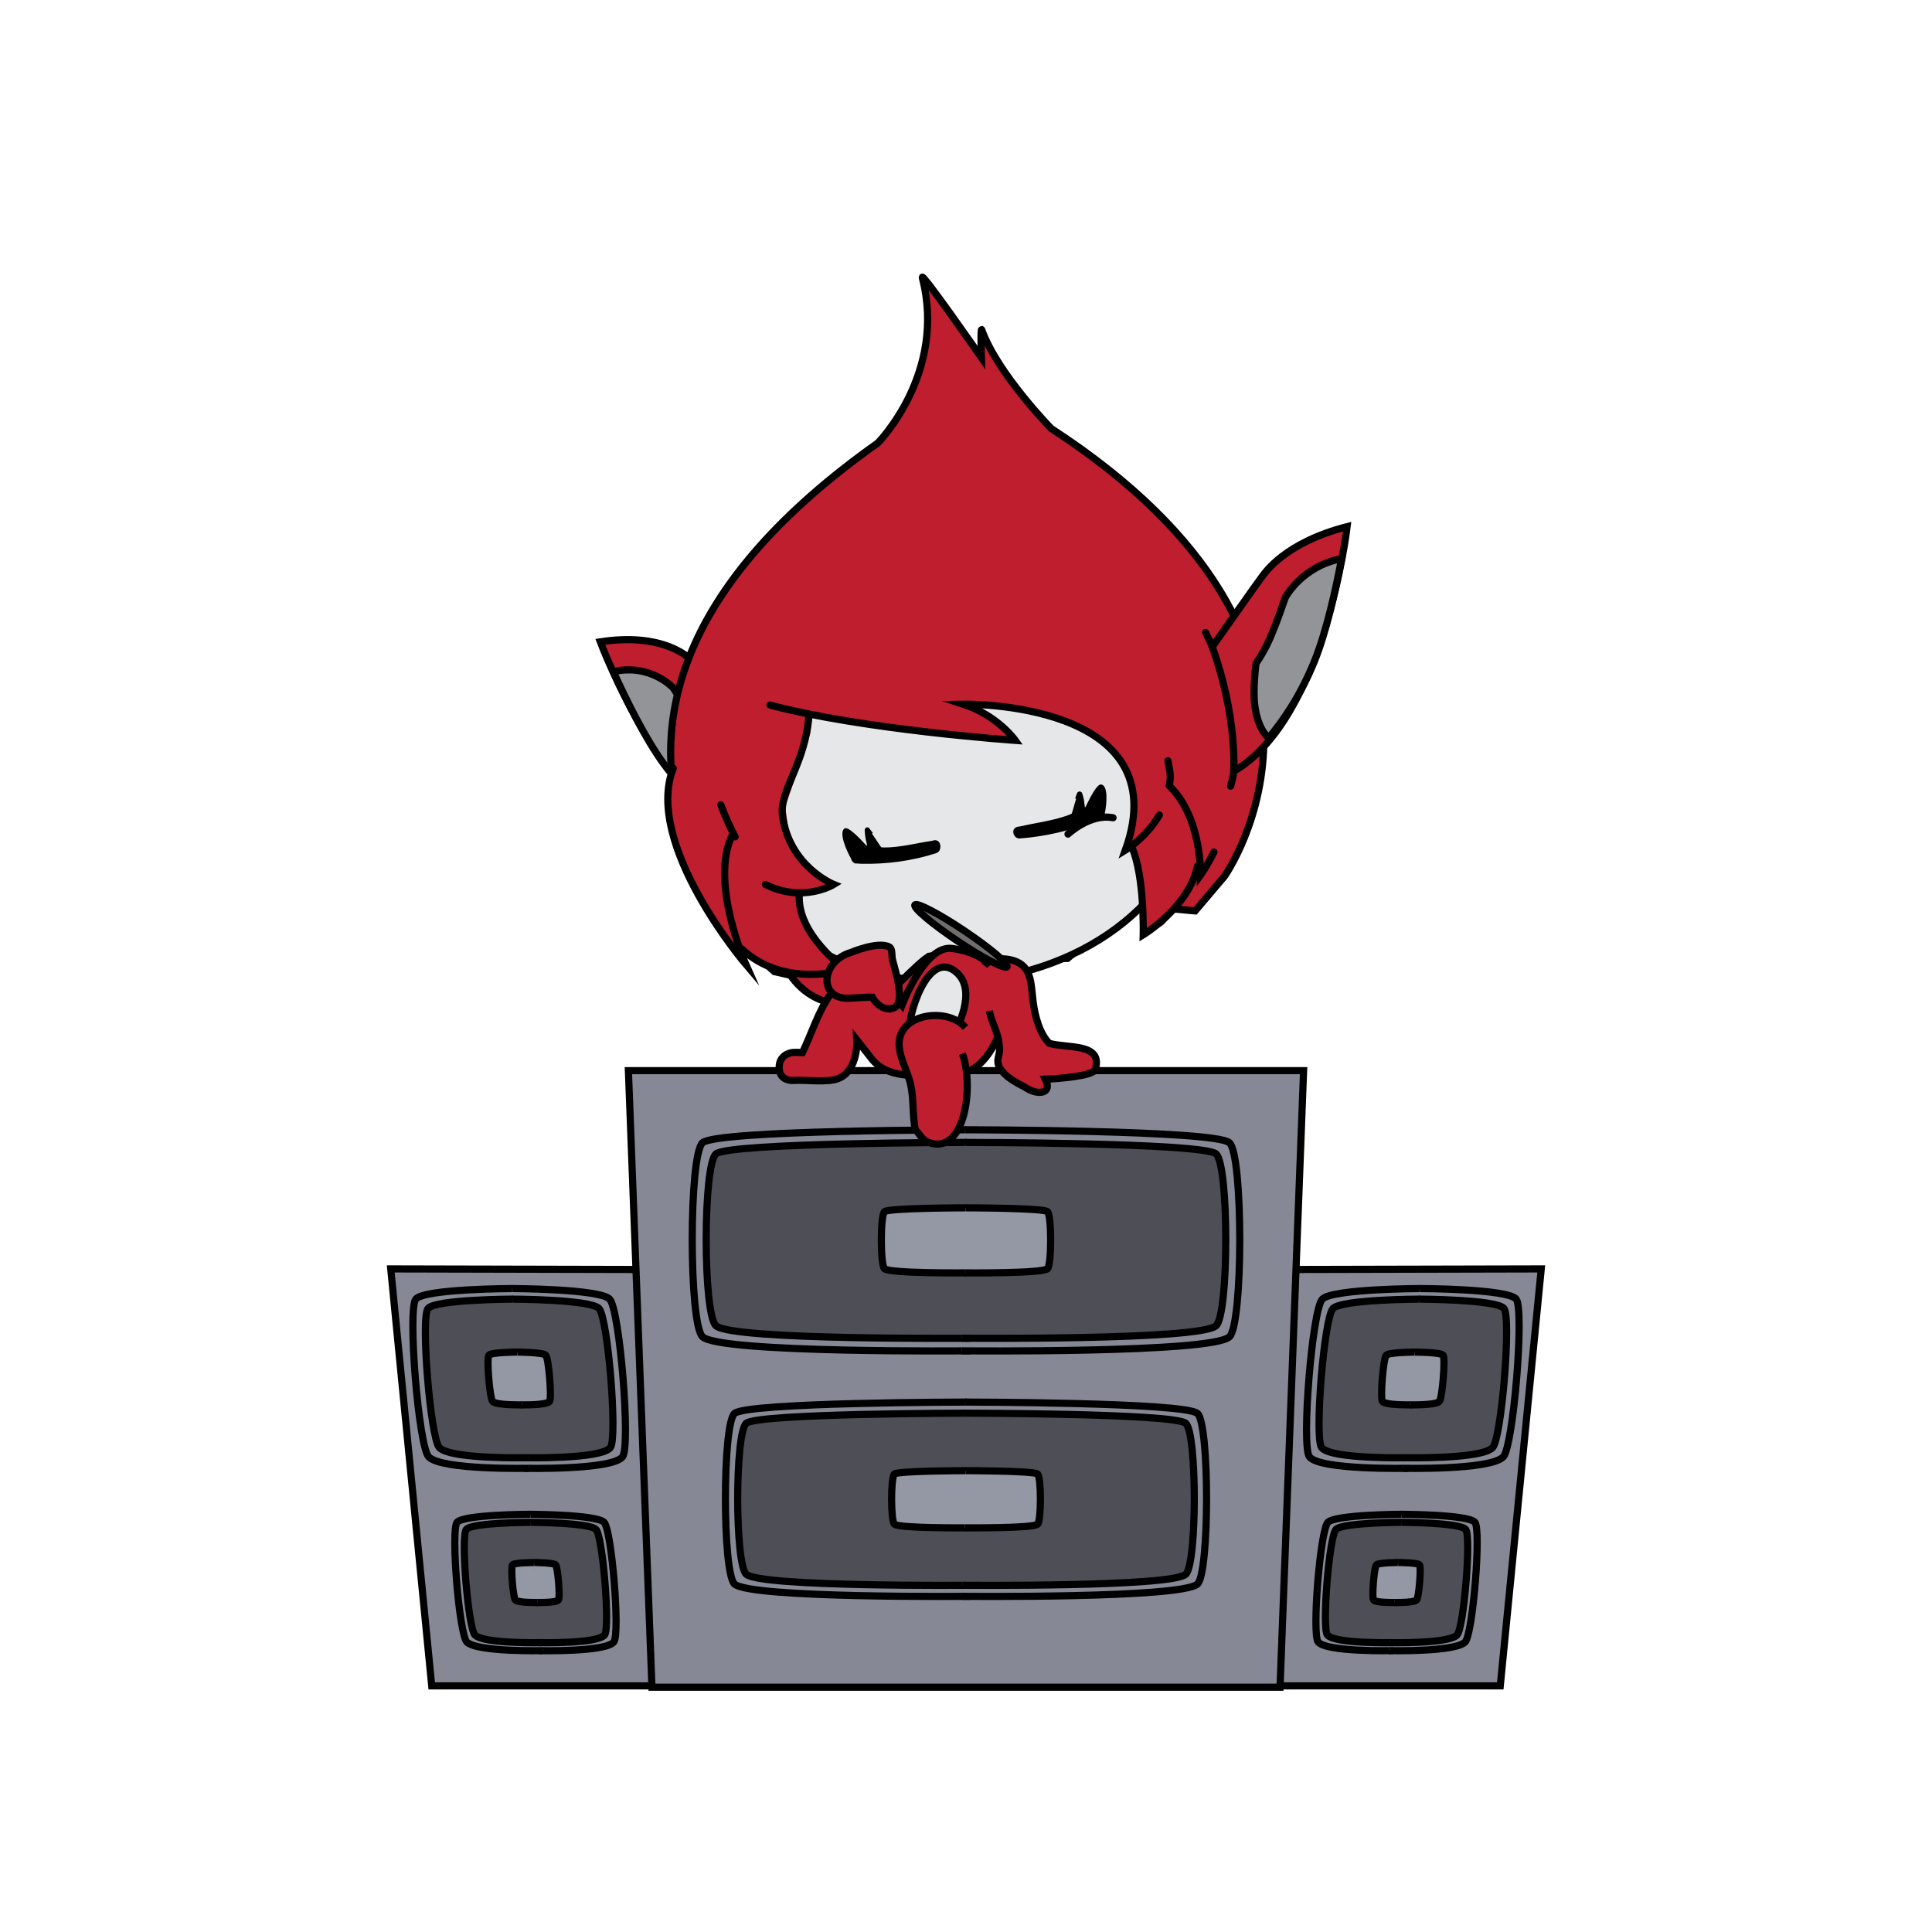 <svg version="1.1" xmlns="http://www.w3.org/2000/svg" xmlns:xlink="http://www.w3.org/1999/xlink" width="323.929" height="323.929" viewBox="0,0,323.929,323.929"><g transform="translate(-78.036,-18.036)"><g stroke-miterlimit="10"><g stroke-linecap="butt"><path d="M287.051,300.693l4.377,-69.801l45.02,-0.104l-6.87,69.905z" fill="#868995" stroke="#000000" stroke-width="1.2"/><g><g><g><g fill="#868995" stroke="#000000" stroke-width="1.2"><path d="M314.134,264.216c0,0 -14.715,0.345 -16.542,-1.911c-1.41,-1.741 0.462,-24.772 2.16,-26.459c1.742,-1.732 16.443,-1.764 16.443,-1.764"/></g><g fill="none" stroke="none" stroke-width="1" font-family="sans-serif" font-weight="normal" font-size="12" text-anchor="start"/><g fill="none" stroke="none" stroke-width="1" font-family="sans-serif" font-weight="normal" font-size="12" text-anchor="start"/></g><g><g fill="#868995" stroke="#000000" stroke-width="1.2"><path d="M316.086,234.082c0,0 14.695,0.032 16.155,1.764c1.422,1.687 -0.466,24.718 -2.16,26.459c-2.195,2.256 -16.854,1.911 -16.854,1.911"/></g><g fill="none" stroke="none" stroke-width="1" font-family="sans-serif" font-weight="normal" font-size="12" text-anchor="start"/><g fill="none" stroke="none" stroke-width="1" font-family="sans-serif" font-weight="normal" font-size="12" text-anchor="start"/></g></g><g><g><g fill="#4e4f56" stroke="#000000" stroke-width="1.2"><path d="M314.225,262.443c0,0 -12.982,0.305 -14.594,-1.686c-1.244,-1.536 0.408,-21.855 1.905,-23.343c1.537,-1.528 14.507,-1.556 14.507,-1.556"/></g><g fill="none" stroke="none" stroke-width="1" font-family="sans-serif" font-weight="normal" font-size="12" text-anchor="start"/><g fill="none" stroke="none" stroke-width="1" font-family="sans-serif" font-weight="normal" font-size="12" text-anchor="start"/></g><g><g fill="#4e4f56" stroke="#000000" stroke-width="1.2"><path d="M315.948,235.858c0,0 12.965,0.029 14.253,1.556c1.254,1.488 -0.411,21.807 -1.905,23.343c-1.937,1.99 -14.869,1.686 -14.869,1.686"/></g><g fill="none" stroke="none" stroke-width="1" font-family="sans-serif" font-weight="normal" font-size="12" text-anchor="start"/><g fill="none" stroke="none" stroke-width="1" font-family="sans-serif" font-weight="normal" font-size="12" text-anchor="start"/></g></g><g><g><g fill="#9497a4" stroke="#000000" stroke-width="1.2"><path d="M314.682,253.577c0,0 -4.318,0.101 -4.854,-0.561c-0.414,-0.511 0.136,-7.269 0.634,-7.764c0.511,-0.508 4.825,-0.518 4.825,-0.518"/></g><g fill="none" stroke="none" stroke-width="1" font-family="sans-serif" font-weight="normal" font-size="12" text-anchor="start"/><g fill="none" stroke="none" stroke-width="1" font-family="sans-serif" font-weight="normal" font-size="12" text-anchor="start"/></g><g><g fill="#9497a4" stroke="#000000" stroke-width="1.2"><path d="M315.255,244.735c0,0 4.312,0.009 4.74,0.518c0.417,0.495 -0.137,7.253 -0.634,7.764c-0.644,0.662 -4.945,0.561 -4.945,0.561"/></g><g fill="none" stroke="none" stroke-width="1" font-family="sans-serif" font-weight="normal" font-size="12" text-anchor="start"/><g fill="none" stroke="none" stroke-width="1" font-family="sans-serif" font-weight="normal" font-size="12" text-anchor="start"/></g></g></g><g><g><g><g fill="#868995" stroke="#000000" stroke-width="1.2"><path d="M311.594,294.791c0,0 -11.163,0.262 -12.549,-1.45c-1.07,-1.321 0.351,-18.792 1.638,-20.072c1.322,-1.314 12.474,-1.338 12.474,-1.338"/></g><g fill="none" stroke="none" stroke-width="1" font-family="sans-serif" font-weight="normal" font-size="12" text-anchor="start"/><g fill="none" stroke="none" stroke-width="1" font-family="sans-serif" font-weight="normal" font-size="12" text-anchor="start"/></g><g><g fill="#868995" stroke="#000000" stroke-width="1.2"><path d="M313.075,271.932c0,0 11.148,0.025 12.255,1.338c1.079,1.28 -0.353,18.751 -1.638,20.072c-1.665,1.711 -12.785,1.45 -12.785,1.45"/></g><g fill="none" stroke="none" stroke-width="1" font-family="sans-serif" font-weight="normal" font-size="12" text-anchor="start"/><g fill="none" stroke="none" stroke-width="1" font-family="sans-serif" font-weight="normal" font-size="12" text-anchor="start"/></g></g><g><g><g fill="#4e4f56" stroke="#000000" stroke-width="1.2"><path d="M311.663,293.446c0,0 -9.848,0.231 -11.071,-1.279c-0.944,-1.165 0.31,-16.579 1.445,-17.708c1.166,-1.159 11.005,-1.181 11.005,-1.181"/></g><g fill="none" stroke="none" stroke-width="1" font-family="sans-serif" font-weight="normal" font-size="12" text-anchor="start"/><g fill="none" stroke="none" stroke-width="1" font-family="sans-serif" font-weight="normal" font-size="12" text-anchor="start"/></g><g><g fill="#4e4f56" stroke="#000000" stroke-width="1.2"><path d="M312.97,273.279c0,0 9.835,0.022 10.812,1.181c0.952,1.129 -0.312,16.543 -1.445,17.708c-1.469,1.51 -11.28,1.279 -11.28,1.279"/></g><g fill="none" stroke="none" stroke-width="1" font-family="sans-serif" font-weight="normal" font-size="12" text-anchor="start"/><g fill="none" stroke="none" stroke-width="1" font-family="sans-serif" font-weight="normal" font-size="12" text-anchor="start"/></g></g><g><g><g fill="#9497a4" stroke="#000000" stroke-width="1.2"><path d="M312.01,286.72c0,0 -3.275,0.077 -3.682,-0.425c-0.314,-0.388 0.103,-5.514 0.481,-5.889c0.388,-0.385 3.66,-0.393 3.66,-0.393"/></g><g fill="none" stroke="none" stroke-width="1" font-family="sans-serif" font-weight="normal" font-size="12" text-anchor="start"/><g fill="none" stroke="none" stroke-width="1" font-family="sans-serif" font-weight="normal" font-size="12" text-anchor="start"/></g><g><g fill="#9497a4" stroke="#000000" stroke-width="1.2"><path d="M312.444,280.013c0,0 3.271,0.007 3.596,0.393c0.317,0.375 -0.104,5.502 -0.481,5.889c-0.489,0.502 -3.752,0.425 -3.752,0.425"/></g><g fill="none" stroke="none" stroke-width="1" font-family="sans-serif" font-weight="normal" font-size="12" text-anchor="start"/><g fill="none" stroke="none" stroke-width="1" font-family="sans-serif" font-weight="normal" font-size="12" text-anchor="start"/></g></g></g></g><g stroke-linecap="butt"><path d="M150.421,300.693l-6.87,-69.905l45.02,0.104l4.377,69.801z" fill="#868995" stroke="#000000" stroke-width="1.2"/><g><g><g><g fill="#868995" stroke="#000000" stroke-width="1.2"><path d="M163.806,234.082c0,0 14.701,0.032 16.443,1.764c1.697,1.687 3.57,24.718 2.16,26.459c-1.827,2.256 -16.542,1.911 -16.542,1.911"/></g><g fill="none" stroke="none" stroke-width="1" font-family="sans-serif" font-weight="normal" font-size="12" text-anchor="start"/><g fill="none" stroke="none" stroke-width="1" font-family="sans-serif" font-weight="normal" font-size="12" text-anchor="start"/></g><g><g fill="#868995" stroke="#000000" stroke-width="1.2"><path d="M166.772,264.216c0,0 -14.659,0.345 -16.854,-1.911c-1.694,-1.741 -3.582,-24.772 -2.16,-26.459c1.46,-1.732 16.155,-1.764 16.155,-1.764"/></g><g fill="none" stroke="none" stroke-width="1" font-family="sans-serif" font-weight="normal" font-size="12" text-anchor="start"/><g fill="none" stroke="none" stroke-width="1" font-family="sans-serif" font-weight="normal" font-size="12" text-anchor="start"/></g></g><g><g><g fill="#4e4f56" stroke="#000000" stroke-width="1.2"><path d="M163.957,235.858c0,0 12.969,0.029 14.507,1.556c1.497,1.488 3.149,21.807 1.905,23.343c-1.612,1.99 -14.594,1.686 -14.594,1.686"/></g><g fill="none" stroke="none" stroke-width="1" font-family="sans-serif" font-weight="normal" font-size="12" text-anchor="start"/><g fill="none" stroke="none" stroke-width="1" font-family="sans-serif" font-weight="normal" font-size="12" text-anchor="start"/></g><g><g fill="#4e4f56" stroke="#000000" stroke-width="1.2"><path d="M166.574,262.443c0,0 -12.932,0.305 -14.869,-1.686c-1.495,-1.536 -3.16,-21.855 -1.905,-23.343c1.288,-1.528 14.253,-1.556 14.253,-1.556"/></g><g fill="none" stroke="none" stroke-width="1" font-family="sans-serif" font-weight="normal" font-size="12" text-anchor="start"/><g fill="none" stroke="none" stroke-width="1" font-family="sans-serif" font-weight="normal" font-size="12" text-anchor="start"/></g></g><g><g><g fill="#9497a4" stroke="#000000" stroke-width="1.2"><path d="M164.713,244.735c0,0 4.313,0.009 4.825,0.518c0.498,0.495 1.047,7.253 0.634,7.764c-0.536,0.662 -4.854,0.561 -4.854,0.561"/></g><g fill="none" stroke="none" stroke-width="1" font-family="sans-serif" font-weight="normal" font-size="12" text-anchor="start"/><g fill="none" stroke="none" stroke-width="1" font-family="sans-serif" font-weight="normal" font-size="12" text-anchor="start"/></g><g><g fill="#9497a4" stroke="#000000" stroke-width="1.2"><path d="M165.584,253.577c0,0 -4.301,0.101 -4.945,-0.561c-0.497,-0.511 -1.051,-7.269 -0.634,-7.764c0.428,-0.508 4.74,-0.518 4.74,-0.518"/></g><g fill="none" stroke="none" stroke-width="1" font-family="sans-serif" font-weight="normal" font-size="12" text-anchor="start"/><g fill="none" stroke="none" stroke-width="1" font-family="sans-serif" font-weight="normal" font-size="12" text-anchor="start"/></g></g></g><g><g><g><g fill="#868995" stroke="#000000" stroke-width="1.2"><path d="M166.843,271.932c0,0 11.152,0.025 12.474,1.338c1.288,1.28 2.708,18.751 1.638,20.072c-1.386,1.711 -12.549,1.45 -12.549,1.45"/></g><g fill="none" stroke="none" stroke-width="1" font-family="sans-serif" font-weight="normal" font-size="12" text-anchor="start"/><g fill="none" stroke="none" stroke-width="1" font-family="sans-serif" font-weight="normal" font-size="12" text-anchor="start"/></g><g><g fill="#868995" stroke="#000000" stroke-width="1.2"><path d="M169.094,294.791c0,0 -11.12,0.262 -12.785,-1.45c-1.285,-1.321 -2.717,-18.792 -1.638,-20.072c1.107,-1.314 12.255,-1.338 12.255,-1.338"/></g><g fill="none" stroke="none" stroke-width="1" font-family="sans-serif" font-weight="normal" font-size="12" text-anchor="start"/><g fill="none" stroke="none" stroke-width="1" font-family="sans-serif" font-weight="normal" font-size="12" text-anchor="start"/></g></g><g><g><g fill="#4e4f56" stroke="#000000" stroke-width="1.2"><path d="M166.958,273.279c0,0 9.839,0.022 11.005,1.181c1.136,1.129 2.389,16.543 1.445,17.708c-1.223,1.51 -11.071,1.279 -11.071,1.279"/></g><g fill="none" stroke="none" stroke-width="1" font-family="sans-serif" font-weight="normal" font-size="12" text-anchor="start"/><g fill="none" stroke="none" stroke-width="1" font-family="sans-serif" font-weight="normal" font-size="12" text-anchor="start"/></g><g><g fill="#4e4f56" stroke="#000000" stroke-width="1.2"><path d="M168.943,293.446c0,0 -9.81,0.231 -11.28,-1.279c-1.134,-1.165 -2.397,-16.579 -1.445,-17.708c0.977,-1.159 10.812,-1.181 10.812,-1.181"/></g><g fill="none" stroke="none" stroke-width="1" font-family="sans-serif" font-weight="normal" font-size="12" text-anchor="start"/><g fill="none" stroke="none" stroke-width="1" font-family="sans-serif" font-weight="normal" font-size="12" text-anchor="start"/></g></g><g><g><g fill="#9497a4" stroke="#000000" stroke-width="1.2"><path d="M167.532,280.013c0,0 3.272,0.007 3.66,0.393c0.378,0.375 0.795,5.502 0.481,5.889c-0.407,0.502 -3.682,0.425 -3.682,0.425"/></g><g fill="none" stroke="none" stroke-width="1" font-family="sans-serif" font-weight="normal" font-size="12" text-anchor="start"/><g fill="none" stroke="none" stroke-width="1" font-family="sans-serif" font-weight="normal" font-size="12" text-anchor="start"/></g><g><g fill="#9497a4" stroke="#000000" stroke-width="1.2"><path d="M168.192,286.72c0,0 -3.263,0.077 -3.752,-0.425c-0.377,-0.388 -0.797,-5.514 -0.481,-5.889c0.325,-0.385 3.596,-0.393 3.596,-0.393"/></g><g fill="none" stroke="none" stroke-width="1" font-family="sans-serif" font-weight="normal" font-size="12" text-anchor="start"/><g fill="none" stroke="none" stroke-width="1" font-family="sans-serif" font-weight="normal" font-size="12" text-anchor="start"/></g></g></g></g><path d="M187.346,300.921l-3.949,-103.377h113.206l-3.949,103.377z" fill="#868995" stroke="#000000" stroke-width="1.2" stroke-linecap="butt"/><path d="M192.354,176.077" fill="none" stroke="#000000" stroke-width="1.2" stroke-linecap="round"/><path d="M200.342,180.476" fill="none" stroke="#000000" stroke-width="1.2" stroke-linecap="round"/><g><g stroke-linecap="round"><g stroke="#000000" stroke-width="1.2"><path d="M205.971,159.058c-15.807,-2.7 -27.284,-33.409 -27.284,-33.409c10.037,-1.536 14.203,2.233 14.74,2.593c0.537,0.36 10.454,8.457 10.454,8.457c-0.789,13.44 2.09,22.359 2.09,22.359zM204.257,133.839c0,0 -0.347,2.038 -0.393,3.144M205.971,159.058c0.289,0.898 1.1,2.285 1.1,2.285" fill="#be1e2d"/><path d="M199.45,155.887c-2.989,-1.958 -6.64,-5.038 -10.127,-9.783c-3.109,-4.231 -6.359,-10.85 -8.432,-15.41l0.063,-0.068c6.188,-1.357 9.924,2.722 9.924,2.722l0.233,0.327c1.552,2.421 3.212,4.848 4.547,6.392c0.788,0.913 1.623,1.707 2.401,2.366c0,0 1.654,4.211 2.002,7.186c0.521,4.401 -0.733,6.202 -0.733,6.202z" fill="#929497"/></g><path d="M267.621,169.701l-10.57,8.79l-24.235,1.086l-10.153,4.817l-15.573,-4.091l-6.872,-8.076l-5.993,-9.74l-3.747,-12.36l0.225,-12.309l2.77,-9.458l4.57,-9.311l6.36,-8.486l7.26,-7.639l8.125,-7.077l5.724,-4.088l2.451,-2.892l2.639,-4.71l1.725,-4.545l1.383,-6.109l-0.562,-8.169l4.707,5.534l4.913,7.159l0.119,-3.923l1.038,2.116l4.081,6.669l5.729,6.299l3.764,2.955l5.485,4.378l6.677,5.271l6.013,6.111l4.99,6.548l4.326,7.388l3.209,7.086l1.106,7.516l0.5,7.597l-1.013,6.597l-2.36,8.129l-2.905,5.045l-5.015,6.826z" fill="#be1e2d" stroke="#8c8c8c" stroke-width="0"/><path d="M278.42,170.763l-10.85,-0.984l-10.552,8.948l-24.17,0.817l-10.161,4.774l-14.816,-3.377c0,0 -48.921,-41.723 17.34,-88.622c0,0 11.611,-11.678 7.461,-27.736c-0.338,-1.306 9.909,13.411 9.909,13.411c0,0 -0.168,-5.313 0.067,-4.653c2.606,7.317 11.644,16.543 11.644,16.543c56.332,36.67 29.051,75.073 29.051,75.073z" fill="none" stroke="#000000" stroke-width="1.2"/><g stroke="#000000" stroke-width="1.2"><path d="M281.284,126.49c0,0 7.945,-11.29 8.395,-11.831c0.45,-0.541 3.694,-5.613 14.224,-8.328c0,0 -3.739,32.166 -19.013,41.026c0,0 0.628,-9.158 -3.606,-20.867zM281.373,126.738c-0.33,-0.971 -1.201,-2.654 -1.201,-2.654M284.363,149.851c0,0 0.464,-1.573 0.527,-2.494" fill="#be1e2d"/><path d="M290.772,141.752c0,0 -1.727,-1.101 -2.326,-5.253c-0.409,-2.805 0.185,-7.249 0.185,-7.249c0.617,-0.907 1.258,-1.958 1.82,-3.096c0.953,-1.926 2.009,-4.776 2.958,-7.575l0.151,-0.388c0,0 2.73,-5.174 9.327,-6.481l0.081,0.035c-0.928,4.927 -2.518,12.177 -4.576,17.231c-2.309,5.669 -5.208,9.914 -7.727,12.885z" fill="#929497"/></g></g><g><g><path d="M277.491,148.895c2.039,15.695 -13.273,30.623 -34.201,33.343c-20.928,2.72 -39.548,-7.799 -41.587,-23.494c-2.039,-15.695 13.273,-30.623 34.201,-33.343c20.928,-2.72 39.548,7.799 41.587,23.494z" fill="#e6e7e8" stroke="#000000" stroke-width="1.2" stroke-linecap="butt"/><path d="M218.291,181.723l2.241,2.64l2.82,1.714l-1.818,0.614l-4.369,-0.567l-4.035,-1.839l-1.812,-2.412l-4.869,-2.109l-3.666,-2.076l0.211,2.37c-5.631,-9.299 -14.67,-18.786 -12.514,-32.158c25.907,-30.881 71.34,-39.569 88.806,-8.109c0.234,0.421 0.453,0.841 0.659,1.261c0.158,0.636 0.275,1.232 0.336,1.774c0.688,6.127 0.533,12.207 0.689,18.406c0.01,0.408 -0.045,0.866 -0.14,1.351l-0.809,1.363l-0.34,-1.425l-2.091,5.415l-4.456,5.134l-2.866,1.842l-0.087,-4.25l-0.598,-5.8l-1.059,-4.565l-1.087,-0.006l0.27,-1.505l0.923,-3.647l-0.373,-4.066l-1.193,-4.4l-3.788,-4.063l-6.193,-3.457l-8.047,-2.187l-9.27,-0.853l2.44,0.858l3.887,2.434l2.283,3.23l-17.357,-2.153l-16.765,-2.377l-0.388,2.989l-2.131,6.301l-2.035,5.848l0.695,5.347l3.271,4.865l4.458,3.241l-3.131,0.995l-2.748,0.357l0.451,3.468l2.168,3.539l2.417,3.066l2.666,2.592z" fill="#be1e2d" stroke="#8c8c8c" stroke-width="0" stroke-linecap="butt"/><path d="M213.655,138.06c-0.591,8.037 -4.972,12.544 -4.423,16.703c1.129,8.561 8.593,11.566 8.593,11.566c0,0 -5.108,3.159 -11.449,0.007" fill="none" stroke="#000000" stroke-width="1.2" stroke-linecap="round"/><path d="M201.294,158.341c-0.823,-1.54 -1.63,-3.317 -2.41,-5.365" fill="none" stroke="#000000" stroke-width="1.2" stroke-linecap="round"/><path d="M207.133,136.246c15.629,4.16 41.137,5.929 41.137,5.929c0,0 -2.932,-4.169 -8.729,-6.069c0,0 36.203,-0.697 27.171,24.498c0,0 3.471,-2.09 5.708,-5.918" fill="none" stroke="#000000" stroke-width="1.2" stroke-linecap="round"/><path d="M273.858,145.583c0.344,1.772 0.533,2.592 0.246,4.077" fill="none" stroke="#000000" stroke-width="1.2" stroke-linecap="round"/><path d="M278.802,163.26c-1.406,6.846 -9.091,11.516 -9.091,11.516c0,0 0.268,-9.753 -1.921,-14.782" fill="none" stroke="#000000" stroke-width="1.2" stroke-linecap="round"/><path d="M200.776,158.114c-3.8,7.926 2.313,21.621 2.313,21.621c0,0 -17.18,-20.123 -12.17,-32.896" fill="none" stroke="#000000" stroke-width="1.2" stroke-linecap="round"/><path d="M281.574,160.892c-1.235,2.485 -2.246,3.866 -2.246,3.866c0,0 0.244,-9.728 -5.255,-14.976" fill="none" stroke="#000000" stroke-width="1.2" stroke-linecap="round"/><path d="M212.068,167.861c-0.597,6.806 7.78,12.768 7.78,12.768c0,0 -10.279,3.244 -17.497,-3.52" fill="none" stroke="#000000" stroke-width="1.2" stroke-linecap="round"/><path d="M217.594,181.201c1.424,3.135 5.884,4.861 5.884,4.861c0,0 -8.195,2.551 -13.053,-4.714" fill="none" stroke="#000000" stroke-width="1.2" stroke-linecap="round"/></g><g fill="none" stroke="none" stroke-width="1" stroke-linecap="butt" font-family="sans-serif" font-weight="normal" font-size="12" text-anchor="start"/></g></g><path d="M266.96,164.107" fill="none" stroke="#000000" stroke-width="1.2" stroke-linecap="round"/><g stroke="#000000" stroke-width="1.2" stroke-linecap="butt"><g fill="#868995"><path d="M240.751,244.522c0,0 -41.946,0.425 -44.924,-2.35c-2.298,-2.141 -2.309,-30.467 0,-32.542c2.371,-2.13 44.333,-2.169 44.333,-2.169"/><path d="M239.84,207.461c0,0 41.962,0.04 44.333,2.169c2.309,2.075 2.298,30.401 0,32.542c-2.978,2.775 -44.924,2.35 -44.924,2.35"/></g><g fill="#4e4f56"><path d="M240.713,242.409c0,0 -39.805,0.376 -42.631,-2.082c-2.181,-1.897 -2.192,-26.991 0,-28.828c2.25,-1.887 42.07,-1.922 42.07,-1.922"/><path d="M239.848,209.576c0,0 39.821,0.035 42.07,1.922c2.192,1.838 2.181,26.932 0,28.828c-2.826,2.458 -42.631,2.082 -42.631,2.082"/></g><g fill="#9497a4"><path d="M240.232,231.453c0,0 -12.972,0.125 -13.893,-0.692c-0.711,-0.63 -0.714,-8.966 0,-9.577c0.733,-0.627 13.71,-0.638 13.71,-0.638"/><path d="M239.951,220.546c0,0 12.977,0.012 13.71,0.638c0.714,0.611 0.711,8.946 0,9.577c-0.921,0.817 -13.893,0.692 -13.893,0.692"/></g></g><g stroke="#000000" stroke-width="1.2" stroke-linecap="butt"><g fill="#868995"><path d="M240.66,285.683c0,0 -36.86,0.373 -39.477,-2.065c-2.019,-1.882 -2.029,-26.774 0,-28.597c2.083,-1.871 38.958,-1.906 38.958,-1.906"/><path d="M239.859,253.115c0,0 36.875,0.035 38.958,1.906c2.029,1.823 2.019,26.715 0,28.597c-2.617,2.438 -39.477,2.065 -39.477,2.065"/></g><g fill="#4e4f56"><path d="M240.626,283.826c0,0 -34.979,0.331 -37.462,-1.83c-1.916,-1.667 -1.926,-23.718 0,-25.333c1.977,-1.658 36.97,-1.689 36.97,-1.689"/><path d="M239.867,254.974c0,0 34.993,0.031 36.97,1.689c1.926,1.615 1.916,23.667 0,25.333c-2.484,2.16 -37.462,1.83 -37.462,1.83"/></g><g fill="#9497a4"><path d="M240.204,274.198c0,0 -11.399,0.11 -12.209,-0.608c-0.625,-0.554 -0.628,-7.879 0,-8.415c0.644,-0.551 12.048,-0.561 12.048,-0.561"/><path d="M239.957,264.614c0,0 11.404,0.01 12.048,0.561c0.628,0.536 0.625,7.862 0,8.416c-0.809,0.718 -12.209,0.608 -12.209,0.608"/></g></g><path d="M78.036,341.964v-323.929h323.929v323.929z" fill="none" stroke="#000000" stroke-width="0" stroke-linecap="butt"/><path d="M233.813,178.363c0.192,-0.03 0.376,-0.055 0.552,-0.073c0.296,-0.083 0.606,-0.098 0.904,-0.039c6.738,0.174 -2.3,12.162 -4.901,12.992c-2.206,0.704 -6.625,-0.769 -5.415,-3.97c0.437,-1.155 7.711,-8.482 8.797,-8.828z" fill="#be1e2d" stroke="#000000" stroke-width="1.2" stroke-linecap="butt"/><g stroke="#000000" stroke-width="1.2"><path d="M224.248,195.647c-0.201,-0.239 -2.549,-3.245 -2.549,-3.245c0,0 0.305,5.075 -3.078,6.461c-1.832,0.75 -5.586,0.171 -7.61,0.331c0,0 -2.316,0.181 -2.337,-2.168c-0.021,-2.349 2.295,-2.53 2.295,-2.53c0.449,-0.035 1.005,-0.016 1.607,0.021c2.922,-6.04 5.065,-15.996 12.841,-10.88c3.192,2.1 3.853,2.929 3.853,2.929c0,0 3.819,-10.128 8.383,-9.51c14.898,2.017 7.824,20.145 1.897,20.809c-8.993,1.007 -12.858,0.696 -15.302,-2.218z" fill="#be1e2d" stroke-linecap="butt"/><path d="M230.437,191.691c-0.333,-3.231 3.067,-14.256 7.652,-10.876c3.61,2.66 1.211,8.408 -0.548,11.368c-1.98,3.331 -6.743,3.01 -7.104,-0.491z" fill="#e6e7e8" stroke-linecap="round"/></g><path d="M243.084,179.956c1.303,-1.598 3.874,-1.198 4.926,-0.854c2.984,0.975 2.865,3.7 3.225,6.73c0.314,2.635 1.147,5.548 2.721,7.137c3.199,0.885 9.029,-0.091 7.728,4.383c-0.312,1.073 -6.136,1.554 -8.373,1.63c1.23,2.431 -1.196,2.745 -3.211,1.474c-0.826,-0.521 -2.86,-1.339 -4.11,-2.895c-1.25,-1.556 -0.311,-2.385 -0.361,-3.608c-0.113,-2.775 -1.158,-3.888 -1.723,-6.423" fill="#be1e2d" stroke="#000000" stroke-width="1.2" stroke-linecap="butt"/><path d="M239.392,194.695c2.01,5.496 0.433,17.268 -5.767,14.845c-0.948,-0.371 -1.424,-1.403 -2.136,-2.105c-0.487,-2.513 -0.226,-4.969 -0.753,-7.476c-0.489,-2.327 -2.159,-4.941 -1.924,-7.374c0.458,-4.736 8.27,-5.639 11.094,-2.261" fill="#be1e2d" stroke="#000000" stroke-width="1.2" stroke-linecap="butt"/><path d="M258.477,151.967l-0.181,-0.068l0.317,-0.852c0.055,-0.156 0.193,-0.278 0.368,-0.303c0.232,-0.033 0.448,0.112 0.508,0.332l0.163,0.555c0.184,0.585 0.173,1.181 0.291,1.756c0.033,-0.014 0.065,-0.027 0.098,-0.041c0.722,-1.508 1.897,-3.88 2.611,-3.784c1.223,0.166 0.948,3.267 0.633,4.754c0.029,0.247 -0.043,0.484 -0.185,0.668c-0.019,0.041 -0.13,0.257 -0.359,0.281c-0.007,0.003 -0.014,0.006 -0.021,0.009l-0.853,0.37l-0.002,-0.005l-0.015,0.012c-4.082,1.582 -8.461,2.643 -12.829,2.966c0,0 -0.617,0.044 -0.875,-0.446c-0.098,-0.115 -0.175,-0.273 -0.207,-0.493c-0.131,-0.909 0.778,-1.04 0.778,-1.04l0.42,-0.057c2.686,-0.618 5.518,-0.946 8.111,-1.908c0.123,-0.046 0.283,-0.119 0.471,-0.21c0.294,-0.804 0.468,-1.678 0.758,-2.498z" fill="#000000" stroke="none" stroke-width="0.5" stroke-linecap="butt"/><path d="M224.237,157.82c0.546,0.73 1.008,1.56 1.552,2.272c0.2,0.023 0.369,0.037 0.495,0.038c2.662,0.007 5.316,-0.723 7.941,-1.102l0.396,-0.1c0,0 0.861,-0.209 1.061,0.772c0.048,0.236 0.035,0.428 -0.013,0.582c-0.06,0.599 -0.629,0.786 -0.629,0.786c-4.03,1.315 -8.328,1.878 -12.542,1.796l-0.017,-0.007l-0,0.006l-0.894,-0.057c-0.007,-0 -0.015,-0.001 -0.022,-0.001c-0.213,0.062 -0.389,-0.118 -0.42,-0.152c-0.191,-0.135 -0.339,-0.35 -0.399,-0.614c-0.802,-1.404 -2.131,-4.476 -1.092,-5.107c0.606,-0.368 2.489,1.619 3.663,2.891c0.034,0.001 0.068,0.003 0.102,0.005c-0.095,-0.633 -0.313,-1.239 -0.352,-1.908l-0.048,-0.63c-0.022,-0.248 0.12,-0.478 0.34,-0.531c0.166,-0.04 0.332,0.032 0.436,0.172l0.582,0.753l-0.139,0.138z" fill="#000000" stroke="none" stroke-width="0.5" stroke-linecap="butt"/><path d="M257.098,157.886c0,0 3.708,-3.502 7.56,-2.738" fill="#e6e7e8" stroke="#000000" stroke-width="1.2" stroke-linecap="round"/><path d="M227.733,187.09c-2.18,0.581 -3.463,-1.885 -3.463,-1.885c0,0 -0.081,-0.009 -3.87,0.198c-5.105,0.279 -4.89,-6.12 0.309,-7.678c0,0 4.488,-1.9 6.386,-0.941c0.637,0.322 0.403,1.365 0.568,2.098c0.331,1.47 2.453,7.574 0.07,8.21z" fill="#be1e2d" stroke="#000000" stroke-width="1.2" stroke-linecap="butt"/><path d="M239.728,174.094c4.266,2.863 7.466,5.567 7.148,6.041c-0.318,0.474 -4.034,-1.462 -8.3,-4.325c-4.266,-2.863 -7.466,-5.567 -7.148,-6.041c0.318,-0.474 4.034,1.462 8.3,4.325z" fill="#706d6d" stroke="#000000" stroke-width="1.2" stroke-linecap="butt"/></g></g></svg>